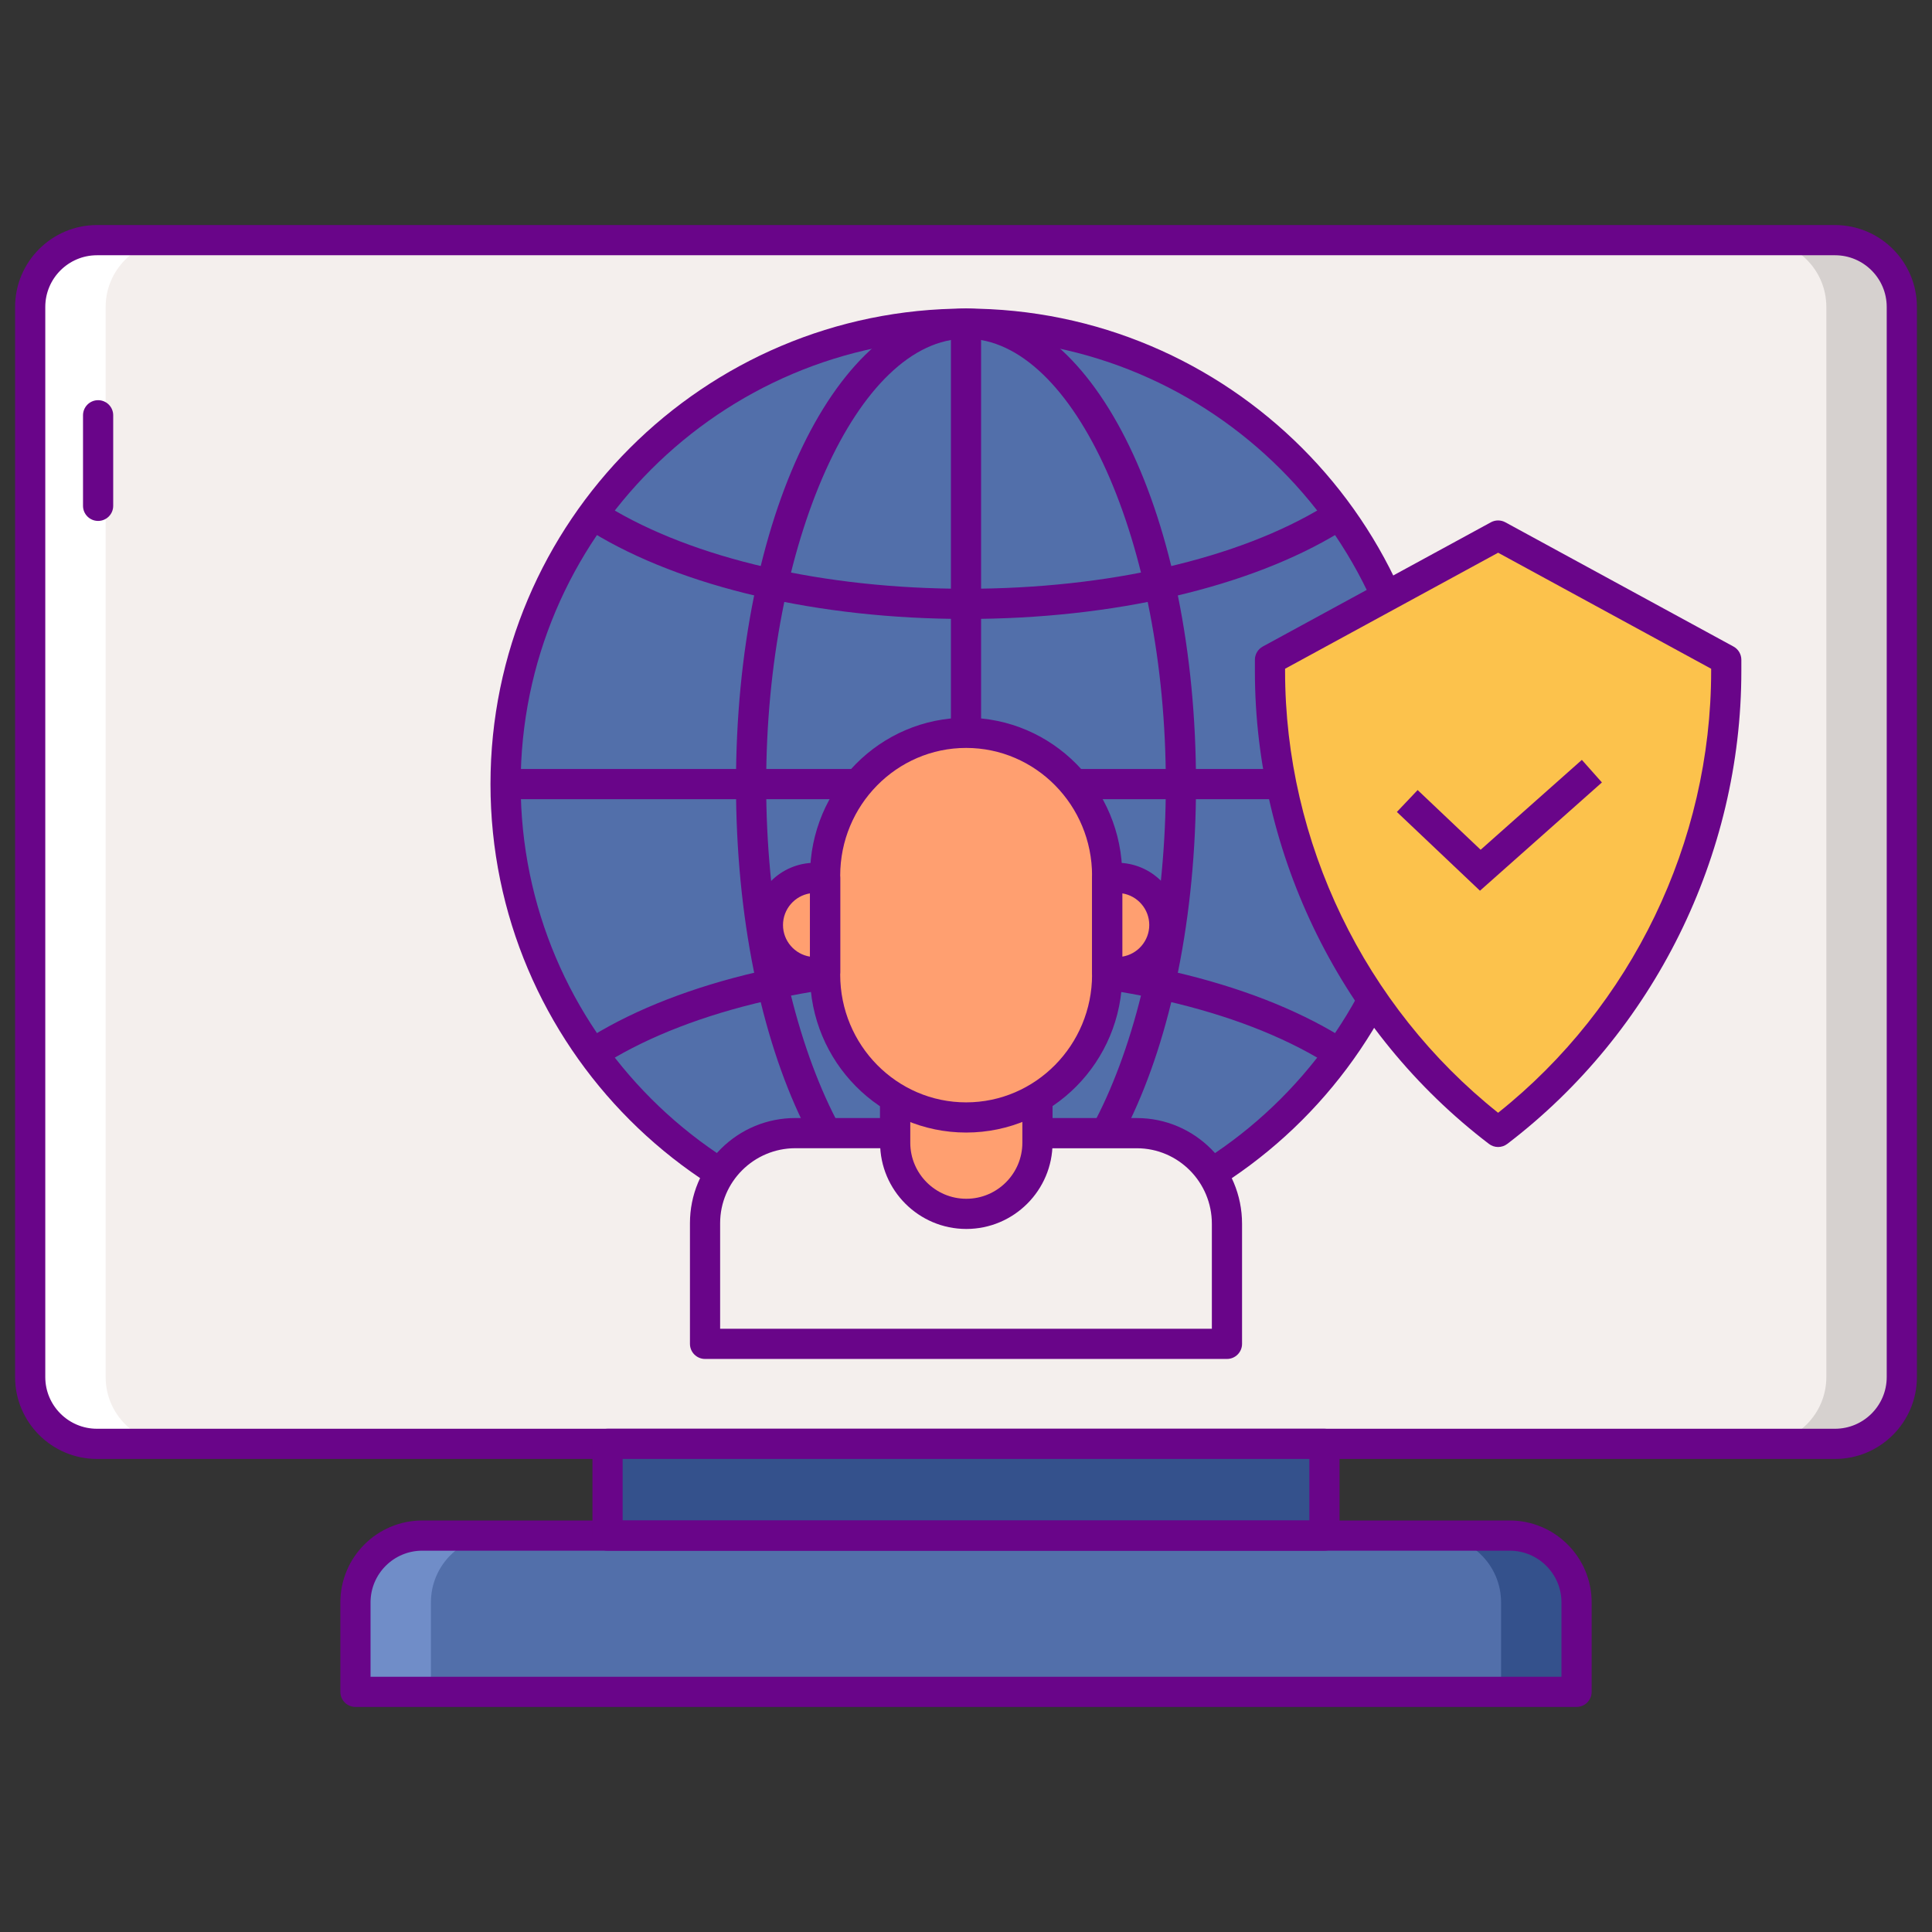 <svg id="Layer_1" enable-background="new 0 0 256 256" height="512" viewBox="0 0 256 256" width="512" xmlns="http://www.w3.org/2000/svg"><rect x="0" y="0" width="256" height="256" fill="#333333" stroke="none"/><g><g><path d="m243.15 191.318h-230.3c-4.888 0-8.85-3.962-8.85-8.85v-141.796c0-4.888 3.962-8.85 8.85-8.85h230.3c4.888 0 8.85 3.962 8.85 8.85v141.796c0 4.888-3.962 8.85-8.85 8.85z" fill="#f4efed"/></g><g><ellipse cx="128" cy="103.894" fill="#526faa" rx="61.008" ry="61.008" transform="matrix(.973 -.233 .233 .973 -20.669 32.651)"/></g><g><path d="m128 166.91c-17.09 0-30.478-27.68-30.478-63.016s13.388-63.016 30.478-63.016 30.478 27.68 30.478 63.016-13.388 63.016-30.478 63.016zm0-122.032c-14.353 0-26.478 27.026-26.478 59.016s12.125 59.016 26.478 59.016 26.478-27.026 26.478-59.016-12.125-59.016-26.478-59.016z" fill="#690589"/></g><g><path d="m128 166.902c-34.743 0-63.008-28.266-63.008-63.008s28.265-63.008 63.008-63.008c34.742 0 63.008 28.265 63.008 63.008s-28.266 63.008-63.008 63.008zm0-122.016c-32.537 0-59.008 26.471-59.008 59.008s26.471 59.008 59.008 59.008 59.008-26.471 59.008-59.008-26.471-59.008-59.008-59.008z" fill="#690589"/></g><g><path d="m188.508 105.894h-121.016c-1.104 0-2-.896-2-2s.896-2 2-2h121.016c1.104 0 2 .896 2 2s-.896 2-2 2z" fill="#690589"/></g><g><path d="m128 166.402c-1.104 0-2-.896-2-2v-121.016c0-1.104.896-2 2-2s2 .896 2 2v121.016c0 1.105-.896 2-2 2z" fill="#690589"/></g><g><path d="m243.15 31.822h-10c4.888 0 8.85 3.962 8.85 8.85v141.796c0 4.888-3.962 8.85-8.85 8.85h10c4.888 0 8.85-3.962 8.85-8.85v-141.796c0-4.888-3.962-8.85-8.85-8.85z" fill="#d6d1cf"/></g><g><path d="m12.85 191.318h10c-4.888 0-8.85-3.962-8.85-8.85v-141.796c0-4.888 3.962-8.85 8.85-8.85h-10c-4.888 0-8.85 3.962-8.85 8.85v141.796c0 4.888 3.962 8.85 8.85 8.85z" fill="#fff"/></g><g><path d="m243.15 193.318h-230.3c-5.983 0-10.85-4.867-10.85-10.85v-141.796c0-5.983 4.867-10.85 10.85-10.85h230.3c5.982 0 10.85 4.867 10.85 10.85v141.796c0 5.983-4.867 10.85-10.85 10.85zm-230.3-159.496c-3.777 0-6.85 3.073-6.85 6.85v141.796c0 3.777 3.073 6.85 6.85 6.85h230.3c3.777 0 6.85-3.073 6.85-6.85v-141.796c0-3.777-3.072-6.85-6.85-6.85z" fill="#690589"/></g><g><path d="m13 69.026c-1.104 0-2-.896-2-2v-12c0-1.104.896-2 2-2s2 .896 2 2v12c0 1.104-.896 2-2 2z" fill="#690589"/></g><g><path d="m208.901 224.178h-161.802v-11.854c0-4.888 3.962-8.85 8.85-8.85h144.102c4.888 0 8.85 3.962 8.85 8.85z" fill="#526faa"/></g><g><path d="m200.051 203.474h-10c4.888 0 8.85 3.962 8.85 8.85v11.855h10v-11.855c0-4.888-3.962-8.85-8.85-8.85z" fill="#34518c"/></g><g><path d="m55.949 203.474h10c-4.888 0-8.85 3.962-8.85 8.85v11.855h-10v-11.855c0-4.888 3.962-8.85 8.85-8.85z" fill="#708dc8"/></g><g><path d="m80.503 191.318h94.993v12.156h-94.993z" fill="#34518c"/></g><g><path d="m208.901 226.178h-161.802c-1.104 0-2-.896-2-2v-11.854c0-5.983 4.867-10.85 10.85-10.85h144.102c5.983 0 10.851 4.867 10.851 10.85v11.854c-.001 1.105-.896 2-2.001 2zm-159.802-4h157.802v-9.854c0-3.777-3.073-6.85-6.851-6.85h-144.101c-3.777 0-6.85 3.073-6.85 6.85z" fill="#690589"/></g><g><path d="m175.497 205.474h-94.994c-1.104 0-2-.896-2-2v-12.155c0-1.104.896-2 2-2h94.994c1.104 0 2 .896 2 2v12.155c0 1.104-.895 2-2 2zm-92.994-4h90.994v-8.155h-90.994z" fill="#690589"/></g><g><path d="m168.28 87.425v1.499c0 23.954 11.179 46.536 30.228 61.06 19.049-14.524 30.228-37.106 30.228-61.06v-1.499l-30.228-16.463z" fill="#fcc24c"/></g><g><path d="m198.508 151.984c-.428 0-.854-.137-1.213-.41-19.42-14.809-31.015-38.229-31.015-62.65v-1.499c0-.732.4-1.406 1.043-1.756l30.228-16.463c.598-.325 1.316-.325 1.914 0l30.229 16.463c.643.35 1.043 1.024 1.043 1.756v1.499c0 24.421-11.595 47.842-31.016 62.65-.359.273-.786.41-1.213.41zm-28.228-63.371v.311c0 22.667 10.525 44.429 28.228 58.525 17.705-14.096 28.229-35.855 28.229-58.525v-.311l-28.229-15.374z" fill="#690589"/></g><g><g><g><path d="m196.104 118.025-11.011-10.437 2.752-2.903 8.347 7.913 13.413-11.91 2.657 2.991z" fill="#690589"/></g></g></g><g><path d="m128 82.015c-19.567 0-37.651-4.208-49.615-11.545-.942-.578-1.237-1.809-.66-2.75.578-.941 1.809-1.236 2.75-.66 11.354 6.961 28.676 10.955 47.525 10.955 18.85 0 36.171-3.993 47.523-10.955.941-.577 2.173-.282 2.751.66.577.941.282 2.173-.659 2.75-11.965 7.337-30.048 11.545-49.615 11.545z" fill="#690589"/></g><g><path d="m79.42 141.032c-.672 0-1.329-.339-1.707-.955-.578-.941-.283-2.173.659-2.75 11.964-7.342 30.053-11.553 49.627-11.553s37.663 4.211 49.628 11.553c.941.578 1.236 1.809.659 2.75-.578.941-1.809 1.237-2.751.659-11.354-6.966-28.68-10.962-47.536-10.962-18.857 0-36.183 3.996-47.536 10.962-.325.2-.686.296-1.043.296z" fill="#690589"/></g><g><path d="m118.616 150.15v-17.69h18.853v17.69h13.185c6.594.008 11.932 5.423 11.924 12.017v15.901h-69.156v-16c.008-6.594 5.392-11.932 11.986-11.924z" fill="#f4efed"/></g><g><path d="m162.578 180.068h-69.156c-1.104 0-2-.896-2-2v-16c.005-3.725 1.465-7.225 4.113-9.856 2.64-2.623 6.14-4.067 9.856-4.067h.018l11.206.004v-15.689c0-1.104.896-2 2-2h18.853c1.104 0 2 .896 2 2v15.689h11.186c7.688.01 13.933 6.299 13.924 14.02v15.899c0 1.104-.895 2-2 2zm-67.156-4h65.156v-13.901c.007-5.517-4.446-10.01-9.927-10.017h-13.183c-1.104 0-2-.896-2-2v-15.69h-14.853v15.689c0 .531-.211 1.04-.586 1.415s-.884.585-1.414.585c0 0 0 0-.001 0l-13.208-.005c-.004 0-.009 0-.013 0-5.494 0-9.965 4.45-9.972 9.926v13.998z" fill="#690589"/></g><g><path d="m118.616 132.46h18.853v18.956c0 5.206-4.221 9.426-9.427 9.426-5.206 0-9.426-4.22-9.426-9.426z" fill="#ff9f70"/></g><g><path d="m128.042 162.843c-6.3 0-11.426-5.126-11.426-11.427v-18.956c0-1.104.896-2 2-2h18.853c1.104 0 2 .896 2 2v18.956c0 6.301-5.126 11.427-11.427 11.427zm-7.426-28.383v16.956c0 4.095 3.332 7.427 7.426 7.427 4.095 0 7.426-3.332 7.426-7.427v-16.956z" fill="#690589"/></g><g><path d="m109.33 116.322h-1.334c-3.449 0-6.245 2.796-6.245 6.245s2.796 6.245 6.245 6.245h1.334z" fill="#ff9f70"/></g><g><path d="m148.038 116.322h-1.334v12.49h1.334c3.449 0 6.245-2.796 6.245-6.245s-2.796-6.245-6.245-6.245z" fill="#ff9f70"/></g><g><path d="m128.017 148.068c-10.321 0-18.687-8.475-18.687-18.93v-13.105c0-10.455 8.366-18.93 18.687-18.93 10.32 0 18.687 8.475 18.687 18.93v13.105c0 10.455-8.366 18.93-18.687 18.93z" fill="#ff9f70"/></g><g><path d="m128.018 150.068c-11.407 0-20.687-9.389-20.687-20.93v-13.105c0-11.541 9.28-20.93 20.687-20.93 11.406 0 20.687 9.389 20.687 20.93v13.105c-.001 11.541-9.281 20.93-20.687 20.93zm0-50.964c-9.201 0-16.687 7.595-16.687 16.93v13.105c0 9.335 7.486 16.93 16.687 16.93s16.687-7.595 16.687-16.93v-13.105c-.001-9.336-7.486-16.93-16.687-16.93z" fill="#690589"/></g><g><path d="m109.331 130.812h-1.334c-4.546 0-8.245-3.699-8.245-8.245s3.699-8.245 8.245-8.245h1.334c1.104 0 2 .896 2 2v12.49c0 1.105-.896 2-2 2zm-2-12.437c-2.025.32-3.579 2.079-3.579 4.193s1.554 3.872 3.579 4.192z" fill="#690589"/></g><g><path d="m148.038 130.812h-1.334c-1.104 0-2-.896-2-2v-12.49c0-1.104.896-2 2-2h1.334c4.546 0 8.245 3.699 8.245 8.245s-3.699 8.245-8.245 8.245zm.666-12.437v8.385c2.025-.32 3.579-2.079 3.579-4.192 0-2.115-1.554-3.873-3.579-4.193z" fill="#690589"/></g></g></svg>